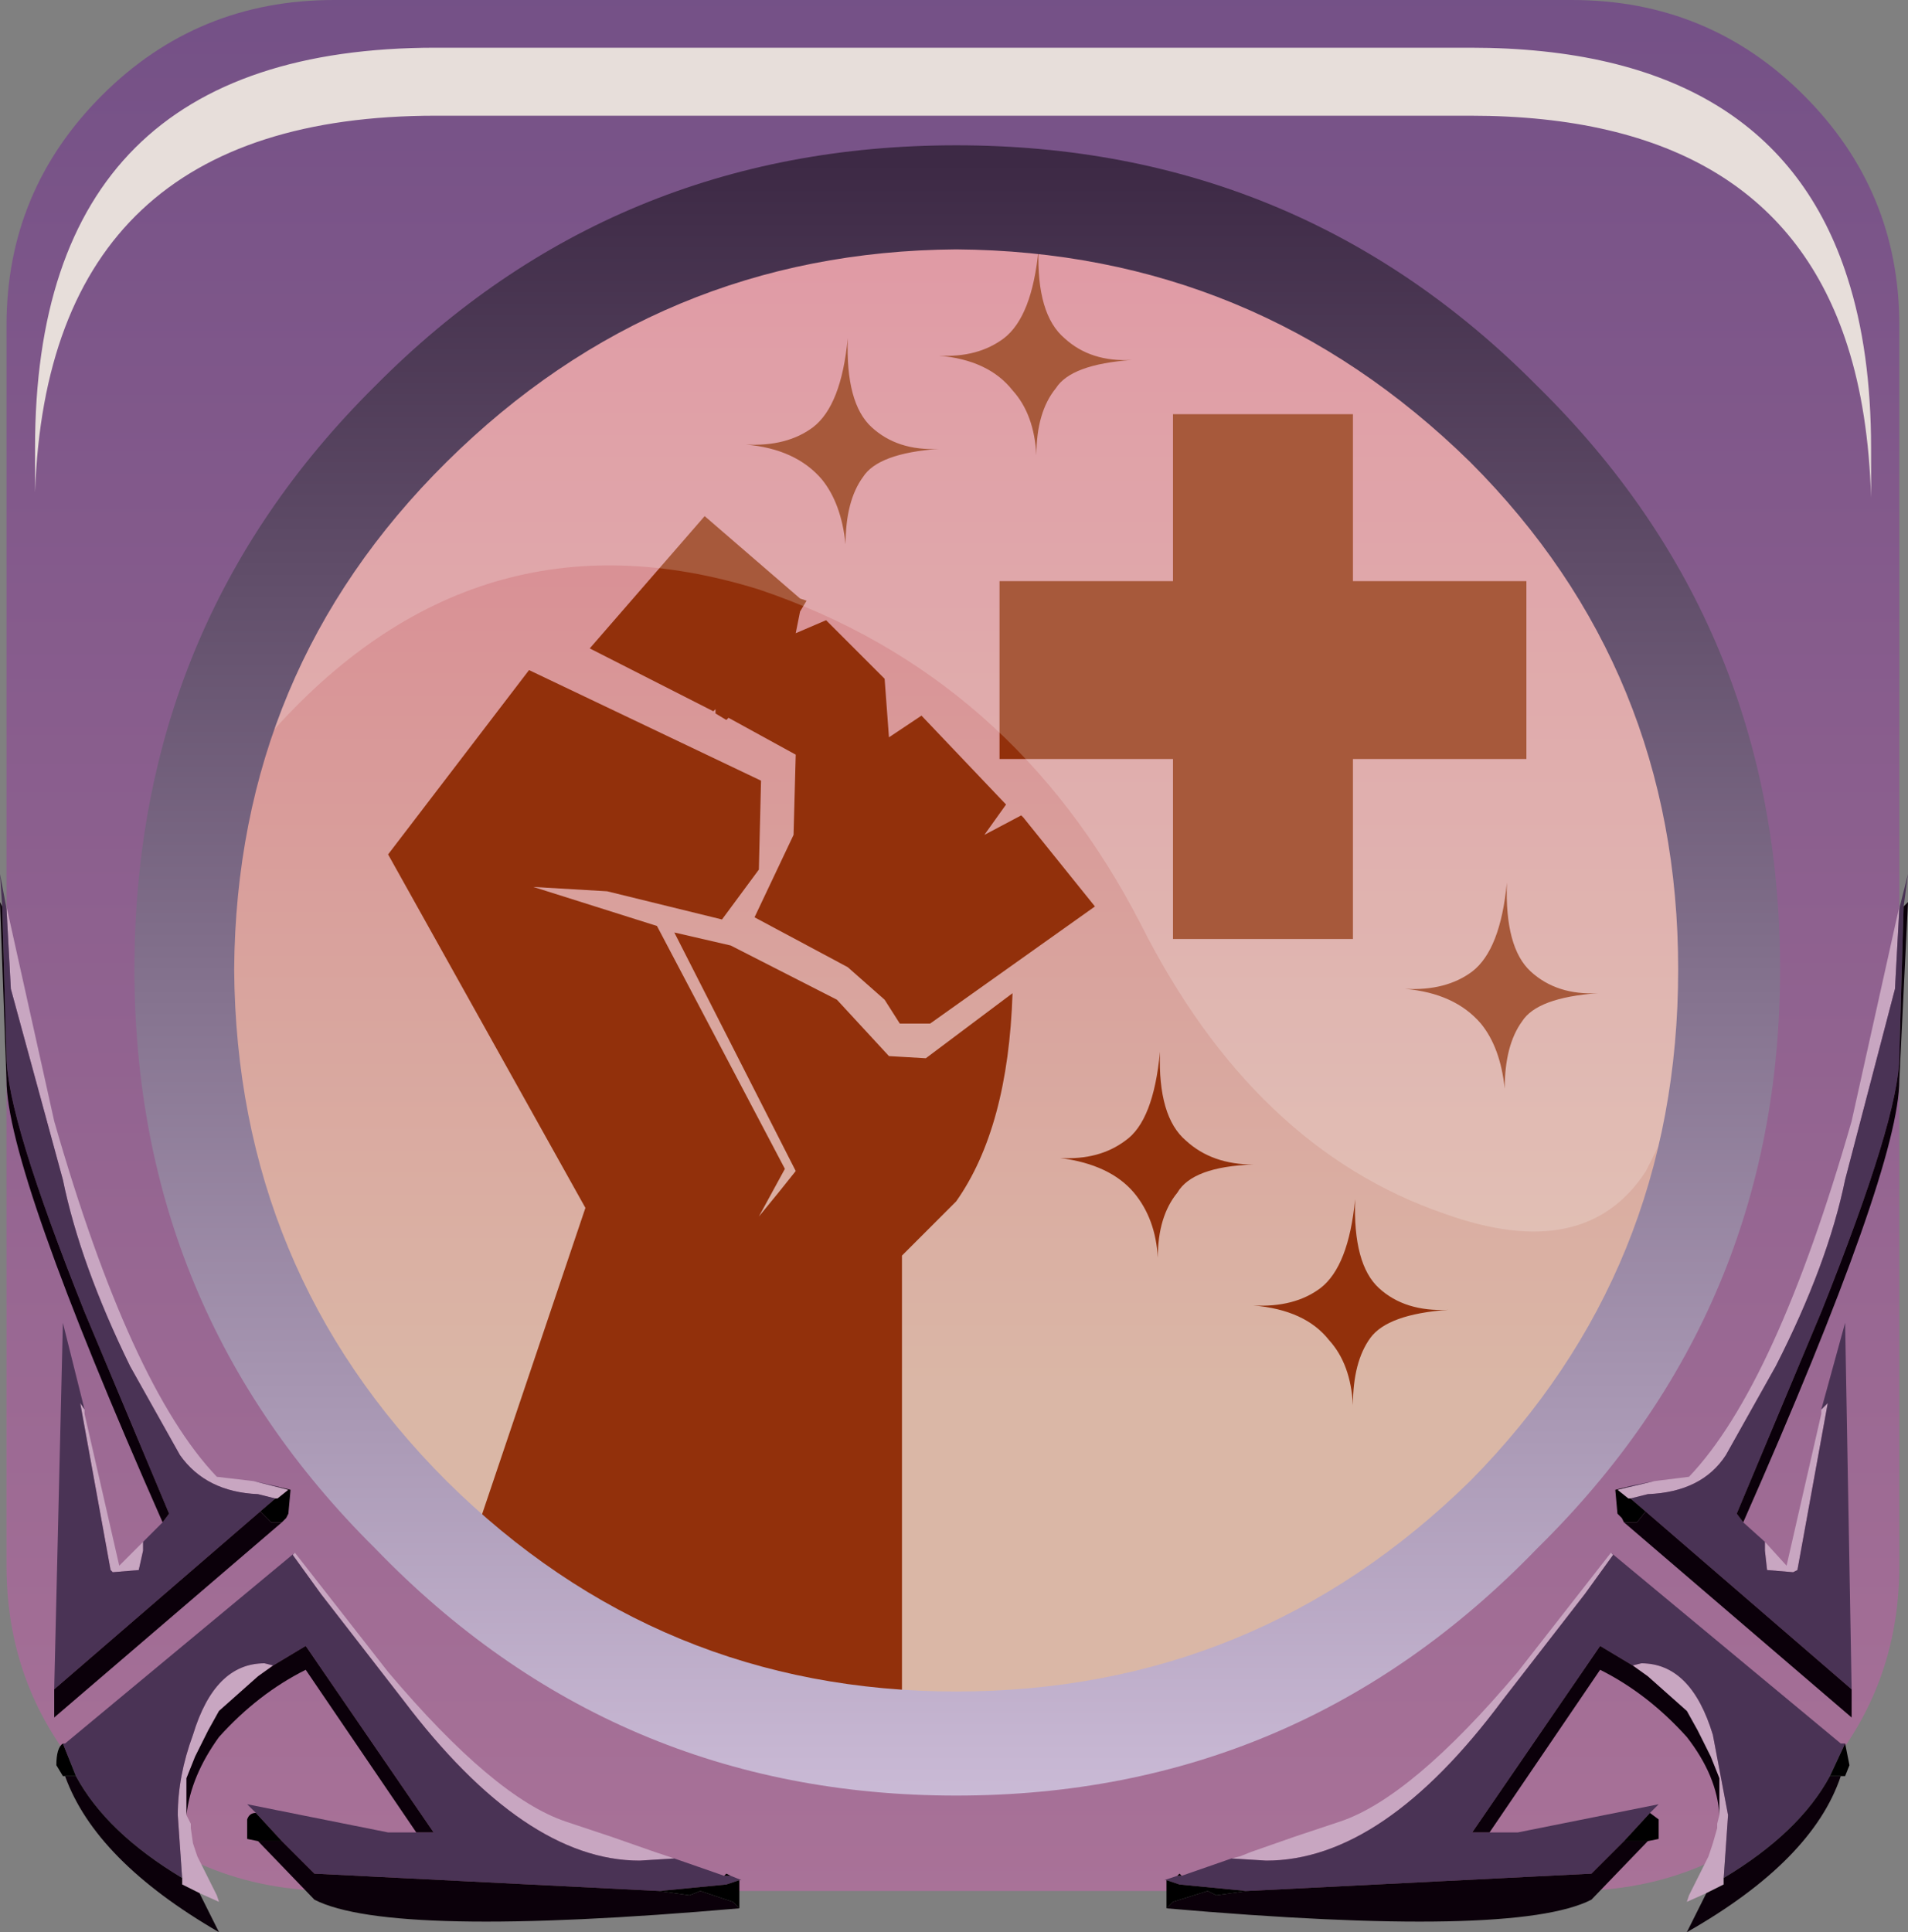 <?xml version="1.0" encoding="UTF-8" standalone="no"?>
<svg xmlns:xlink="http://www.w3.org/1999/xlink" height="66.825px" width="66.0px" xmlns="http://www.w3.org/2000/svg">
  <rect width="100%" height="100%" fill="#808080" stroke="none"/>
  <g transform="matrix(1.5, 0.0, 0.0, 1.5, 0.225, 0.0)">
    <use height="43.6" transform="matrix(1.0, 0.0, 0.0, 1.0, 0.0, 0.0)" width="43.65" xlink:href="#shape0"/>
    <use height="20.15" transform="matrix(1.159, 0.0, 0.0, 1.161, 6.05, 5.0)" width="28.2" xlink:href="#sprite0"/>
    <use height="41.2" transform="matrix(1.0, 0.0, 0.0, 1.0, -0.15, 3.35)" width="44.0" xlink:href="#shape2"/>
    <use height="8.6" transform="matrix(1.208, 0.0, 0.0, 1.206, 0.658, 1.1)" width="35.05" xlink:href="#sprite1"/>
  </g>
  <defs>
    <g id="shape0" transform="matrix(1.0, 0.0, 0.0, 1.0, 0.0, 0.0)">
      <path d="M36.1 0.0 Q39.25 0.0 41.45 2.2 43.65 4.4 43.65 7.5 L43.65 36.1 Q43.65 39.2 41.45 41.4 39.25 43.6 36.1 43.6 L7.55 43.6 Q4.4 43.6 2.2 41.4 0.0 39.2 0.0 36.1 L0.0 7.5 Q0.0 4.4 2.2 2.2 4.4 0.0 7.55 0.0 L36.1 0.0" fill="url(#gradient0)" fill-rule="evenodd" stroke="none"/>
      <path d="M21.8 3.8 Q29.6 3.8 35.0 9.2 40.55 14.7 40.55 22.5 40.55 30.25 35.0 35.7 29.6 41.2 21.8 41.2 14.1 41.2 8.6 35.7 3.1 30.25 3.1 22.5 3.1 14.7 8.6 9.2 14.1 3.8 21.8 3.8" fill="url(#gradient1)" fill-rule="evenodd" stroke="none"/>
      <path d="M16.6 16.6 L16.35 16.45 16.35 16.35 16.3 16.4 13.45 14.95 16.1 11.9 18.3 13.8 18.45 13.85 18.3 14.1 18.2 14.6 18.9 14.3 20.25 15.65 20.35 17.0 21.1 16.5 23.05 18.55 22.55 19.25 23.4 18.8 23.45 18.85 25.1 20.9 21.3 23.6 20.6 23.6 20.25 23.05 19.4 22.3 17.25 21.15 18.15 19.25 18.2 17.4 16.65 16.55 16.6 16.6 M17.35 20.05 L16.5 21.2 13.85 20.55 12.15 20.45 15.0 21.35 17.95 26.95 17.35 28.05 17.8 27.5 18.2 27.0 15.4 21.5 16.7 21.8 19.15 23.05 20.35 24.35 21.2 24.4 23.2 22.9 Q23.1 26.0 21.9 27.7 L20.65 28.95 20.65 41.0 10.55 36.15 13.35 27.85 8.8 19.7 12.05 15.45 17.4 18.0 17.35 20.05" fill="#92300b" fill-rule="evenodd" stroke="none"/>
      <path d="M23.75 10.5 Q23.7 9.55 23.2 9.0 22.65 8.3 21.5 8.2 22.4 8.25 23.0 7.8 23.65 7.3 23.8 5.75 23.75 7.25 24.4 7.8 25.0 8.35 25.95 8.3 24.55 8.4 24.2 8.95 23.75 9.5 23.75 10.5 M31.05 13.4 L35.05 13.4 35.05 17.5 31.05 17.5 31.05 21.65 26.9 21.65 26.9 17.5 22.9 17.5 22.9 13.4 26.9 13.4 26.9 9.55 31.05 9.55 31.05 13.4 M32.25 22.8 Q33.2 22.85 33.8 22.4 34.45 21.9 34.6 20.35 34.55 21.85 35.15 22.4 35.75 22.95 36.7 22.9 35.3 23.0 34.95 23.55 34.55 24.1 34.55 25.1 34.45 24.15 34.0 23.6 33.4 22.9 32.25 22.8 M19.75 11.0 Q19.35 11.55 19.35 12.55 19.25 11.6 18.8 11.05 18.2 10.35 17.05 10.25 18.0 10.3 18.6 9.85 19.25 9.35 19.4 7.8 19.35 9.3 19.95 9.85 20.55 10.4 21.5 10.35 20.1 10.45 19.75 11.0 M31.65 29.7 Q32.25 30.25 33.25 30.2 31.85 30.3 31.45 30.85 31.05 31.4 31.05 32.4 31.0 31.45 30.5 30.9 29.95 30.2 28.75 30.1 29.7 30.15 30.3 29.7 30.95 29.2 31.1 27.65 31.05 29.15 31.65 29.7 M26.55 29.0 Q26.5 28.1 26.0 27.5 25.45 26.85 24.3 26.7 25.2 26.75 25.8 26.3 26.45 25.85 26.6 24.25 26.55 25.75 27.2 26.3 27.8 26.85 28.75 26.85 27.35 26.9 27.0 27.5 26.55 28.05 26.55 29.0" fill="#92300b" fill-rule="evenodd" stroke="none"/>
    </g>
    <linearGradient gradientTransform="matrix(0.0, -0.055, -0.055, 0.0, 21.8, 18.15)" gradientUnits="userSpaceOnUse" id="gradient0" spreadMethod="pad" x1="-819.2" x2="819.2">
      <stop offset="0.012" stop-color="#bf809f"/>
      <stop offset="1.0" stop-color="#543c7c"/>
    </linearGradient>
    <linearGradient gradientTransform="matrix(0.0, -0.017, -0.017, 0.0, 21.65, 18.7)" gradientUnits="userSpaceOnUse" id="gradient1" spreadMethod="pad" x1="-819.2" x2="819.2">
      <stop offset="0.012" stop-color="#dab7a6"/>
      <stop offset="1.0" stop-color="#d8808e"/>
    </linearGradient>
    <g id="sprite0" transform="matrix(1.0, 0.0, 0.0, 1.0, 0.0, 0.0)">
      <use height="20.15" transform="matrix(1.0, 0.0, 0.0, 1.0, 0.0, 0.0)" width="28.2" xlink:href="#shape1"/>
    </g>
    <g id="shape1" transform="matrix(1.0, 0.0, 0.0, 1.0, 0.0, 0.0)">
      <path d="M27.65 18.45 L27.4 18.95 Q26.2 20.8 23.4 19.8 19.6 18.5 17.35 14.05 14.8 9.1 9.75 7.4 4.1 5.65 0.0 10.3 1.0 6.85 3.7 4.15 7.2 0.65 11.9 0.05 L14.8 0.05 18.4 0.65 Q21.55 1.65 24.05 4.15 28.2 8.3 28.2 14.25 28.2 16.45 27.65 18.45" fill="#ffffff" fill-opacity="0.196" fill-rule="evenodd" stroke="none"/>
    </g>
    <g id="shape2" transform="matrix(1.0, 0.0, 0.0, 1.0, 0.15, -3.35)">
      <path d="M38.0 34.15 L38.8 34.05 Q40.8 31.95 42.55 25.85 L43.65 20.9 43.65 20.95 43.55 22.8 42.4 27.2 Q42.0 29.15 40.8 31.5 L39.65 33.55 Q39.1 34.4 37.85 34.45 L37.45 34.55 37.4 34.55 37.15 34.35 38.0 34.15 M40.55 35.55 L41.05 36.1 41.85 32.6 41.85 32.5 42.0 32.35 41.3 36.2 41.2 36.25 40.6 36.2 40.55 35.75 40.55 35.55 M39.6 43.3 L39.6 43.45 39.2 43.65 38.75 43.85 38.8 43.7 39.25 42.8 39.35 42.5 39.45 42.15 39.45 42.1 39.45 42.05 39.5 41.85 39.5 41.0 39.3 40.5 39.0 39.9 38.75 39.45 37.85 38.65 37.5 38.4 37.7 38.35 Q38.85 38.35 39.35 40.0 L39.7 41.85 39.6 43.3 M37.0 35.8 L37.05 35.85 36.4 36.75 34.5 39.2 Q31.75 42.9 29.05 42.9 L28.25 42.85 28.45 42.8 28.7 42.7 29.7 42.35 30.75 42.0 Q32.4 41.45 34.85 38.55 L37.0 35.8 M0.0 20.95 L0.0 20.9 1.1 25.85 Q2.85 31.95 4.85 34.05 L5.7 34.15 6.5 34.35 6.25 34.55 6.2 34.55 5.8 34.45 Q4.6 34.4 4.0 33.55 L2.85 31.5 Q1.7 29.15 1.3 27.2 L0.1 22.8 0.0 20.95 M1.8 32.5 L1.8 32.6 2.6 36.1 3.15 35.55 3.15 35.75 3.05 36.2 2.45 36.25 2.4 36.2 1.7 32.35 1.8 32.5 M15.4 42.85 L14.6 42.9 Q11.95 42.9 9.15 39.2 L7.25 36.75 6.6 35.85 6.65 35.8 8.8 38.55 Q11.25 41.45 12.9 42.0 L13.95 42.35 14.95 42.7 15.25 42.8 15.4 42.85 M4.05 43.3 L3.95 41.85 Q3.95 40.95 4.3 40.0 4.8 38.35 5.95 38.35 L6.15 38.4 5.8 38.65 4.9 39.45 4.65 39.9 4.35 40.5 4.15 41.0 4.15 41.85 4.25 42.05 4.25 42.1 4.25 42.15 4.3 42.5 4.4 42.8 4.85 43.7 4.9 43.85 4.45 43.65 4.05 43.45 4.05 43.3" fill="#c8a6c1" fill-rule="evenodd" stroke="none"/>
      <path d="M43.65 20.95 L43.85 20.15 43.75 20.9 43.65 24.35 Q43.65 25.75 41.85 30.25 L39.9 34.9 40.05 35.1 40.55 35.55 40.55 35.75 40.6 36.2 41.2 36.25 41.3 36.2 42.0 32.35 41.85 32.5 42.4 30.5 42.55 38.95 37.8 34.85 37.45 34.55 37.85 34.45 Q39.1 34.4 39.65 33.55 L40.8 31.5 Q42.0 29.15 42.4 27.2 L43.55 22.8 43.65 20.95 M37.5 34.25 L38.0 34.15 37.15 34.35 37.5 34.25 M42.4 40.2 L42.05 40.95 Q41.35 42.25 39.6 43.3 L39.7 41.85 39.35 40.0 Q38.85 38.35 37.7 38.35 L37.5 38.4 36.75 37.95 33.8 42.25 34.2 42.25 34.85 42.25 38.1 41.6 37.9 41.8 37.3 42.45 36.55 43.2 28.6 43.6 27.05 43.45 26.75 43.35 26.7 43.35 27.0 43.25 27.1 43.25 28.25 42.85 29.05 42.9 Q31.75 42.9 34.5 39.2 L36.4 36.75 37.05 35.85 37.0 35.8 42.3 40.2 42.4 40.2 M5.7 34.15 L6.15 34.25 6.5 34.35 5.7 34.15 M1.1 38.95 L1.3 30.5 1.8 32.5 1.7 32.35 2.4 36.2 2.45 36.25 3.05 36.2 3.15 35.75 3.15 35.55 3.6 35.1 3.75 34.9 1.8 30.25 Q0.0 25.75 0.0 24.35 L-0.1 20.9 -0.15 20.15 0.0 20.95 0.1 22.8 1.3 27.2 Q1.7 29.15 2.85 31.5 L4.0 33.55 Q4.6 34.4 5.8 34.45 L6.2 34.55 5.85 34.85 1.1 38.95 M6.65 35.8 L6.6 35.85 7.25 36.75 9.15 39.2 Q11.95 42.9 14.6 42.9 L15.4 42.85 16.55 43.25 16.7 43.25 16.95 43.35 16.9 43.35 16.6 43.45 15.05 43.6 7.1 43.2 6.35 42.45 5.75 41.8 5.55 41.6 8.8 42.25 9.45 42.25 9.85 42.25 6.9 37.95 6.15 38.4 5.95 38.35 Q4.8 38.35 4.3 40.0 3.95 40.95 3.95 41.85 L4.05 43.3 Q2.3 42.25 1.6 40.95 L1.3 40.2 1.35 40.2 6.65 35.8" fill="#4a3355" fill-rule="evenodd" stroke="none"/>
      <path d="M43.75 20.9 L43.85 20.8 43.65 24.9 Q43.65 26.95 40.05 35.1 L39.9 34.9 41.85 30.25 Q43.65 25.75 43.65 24.35 L43.75 20.9 M42.55 38.95 L42.55 39.6 37.3 35.1 37.6 35.1 37.8 34.85 42.55 38.95 M42.05 40.95 L42.3 40.95 Q41.65 42.9 38.75 44.55 L39.2 43.65 39.6 43.45 39.6 43.3 Q41.35 42.25 42.05 40.95 M28.6 43.6 L36.55 43.2 37.3 42.45 37.85 42.45 36.55 43.8 Q34.8 44.7 26.75 44.0 L26.9 43.85 27.7 43.6 27.9 43.7 28.6 43.6 M34.2 42.25 L33.8 42.25 36.75 37.95 37.5 38.4 37.85 38.65 38.75 39.45 39.0 39.9 39.3 40.5 39.5 41.0 39.5 41.85 Q39.45 40.95 38.75 40.05 37.85 39.05 36.75 38.5 L34.2 42.25 M6.35 35.1 L1.1 39.6 1.1 38.95 5.85 34.85 6.1 35.1 6.35 35.1 M3.6 35.1 Q0.0 26.95 0.0 24.9 L-0.15 20.8 -0.1 20.9 0.0 24.35 Q0.0 25.75 1.8 30.25 L3.75 34.9 3.6 35.1 M1.6 40.95 Q2.3 42.25 4.05 43.3 L4.05 43.45 4.45 43.65 4.9 44.55 Q2.05 42.9 1.35 40.95 L1.6 40.95 M6.15 38.4 L6.9 37.95 9.85 42.25 9.45 42.25 6.9 38.5 Q5.8 39.05 4.9 40.05 4.25 40.95 4.15 41.85 L4.15 41.0 4.35 40.5 4.65 39.9 4.9 39.45 5.8 38.65 6.15 38.4 M6.35 42.45 L7.1 43.2 15.05 43.6 15.75 43.7 16.0 43.6 16.75 43.85 16.9 44.0 Q8.85 44.7 7.1 43.8 L5.8 42.45 6.35 42.45" fill="#0b000a" fill-rule="evenodd" stroke="none"/>
      <path d="M37.3 35.1 L37.25 35.0 37.15 34.9 37.1 34.35 37.5 34.25 37.15 34.35 37.4 34.55 37.45 34.55 37.8 34.85 37.6 35.1 37.3 35.1 M42.3 40.95 L42.05 40.95 42.4 40.2 42.5 40.7 42.4 40.95 42.3 40.95 M27.1 43.25 L27.0 43.25 27.05 43.2 27.1 43.25 M26.75 43.35 L27.05 43.45 28.6 43.6 27.9 43.7 27.7 43.6 26.9 43.85 26.75 44.0 26.75 43.35 M37.3 42.45 L37.9 41.8 38.1 41.95 38.1 42.4 37.85 42.45 37.3 42.45 M6.15 34.25 L6.55 34.35 6.5 34.9 6.45 35.0 6.35 35.1 6.1 35.1 5.85 34.85 6.2 34.55 6.25 34.55 6.5 34.35 6.15 34.25 M1.3 40.2 L1.6 40.95 1.35 40.95 1.3 40.95 1.15 40.7 Q1.15 40.3 1.3 40.2 M5.75 41.8 L6.35 42.45 5.8 42.45 5.55 42.4 5.55 41.95 Q5.6 41.8 5.75 41.8 M15.05 43.6 L16.6 43.45 16.9 43.35 16.9 44.0 16.75 43.85 16.0 43.6 15.75 43.7 15.05 43.6 M16.7 43.25 L16.55 43.25 16.6 43.2 16.7 43.25" fill="#000000" fill-rule="evenodd" stroke="none"/>
      <path d="M35.3 8.9 Q40.9 14.4 40.9 22.35 40.9 30.2 35.3 35.7 29.8 41.4 21.9 41.4 14.0 41.4 8.5 35.7 2.95 30.2 2.95 22.35 2.95 14.4 8.5 8.9 14.0 3.35 21.9 3.35 29.8 3.35 35.3 8.9 M33.75 10.65 Q28.8 5.8 21.9 5.75 15.05 5.8 10.15 10.65 5.3 15.45 5.25 22.35 5.3 29.3 10.15 34.15 15.05 39.0 21.9 39.0 28.8 39.0 33.75 34.15 38.55 29.3 38.55 22.35 38.55 15.45 33.75 10.65" fill="url(#gradient2)" fill-rule="evenodd" stroke="none"/>
    </g>
    <linearGradient gradientTransform="matrix(0.0, 0.023, -0.023, 0.0, 21.9, 22.6)" gradientUnits="userSpaceOnUse" id="gradient2" spreadMethod="pad" x1="-819.2" x2="819.2">
      <stop offset="0.0" stop-color="#3d2945"/>
      <stop offset="1.0" stop-color="#cabad6"/>
    </linearGradient>
    <g id="sprite1" transform="matrix(1.0, 0.0, 0.0, 1.0, 0.2, 0.0)">
      <use height="8.6" transform="matrix(1.0, 0.0, 0.0, 1.0, -0.2, 0.0)" width="35.05" xlink:href="#shape3"/>
    </g>
    <g id="shape3" transform="matrix(1.0, 0.0, 0.0, 1.0, 0.2, 0.0)">
      <path d="M34.85 8.6 Q34.8 6.95 34.4 5.7 33.0 1.3 27.2 1.3 L7.45 1.3 Q0.05 1.3 -0.2 8.5 L-0.2 7.65 Q-0.2 0.0 7.45 0.0 L27.2 0.0 Q33.0 0.0 34.4 4.4 34.85 5.8 34.85 7.65 L34.85 8.6" fill="#e7deda" fill-rule="evenodd" stroke="none"/>
    </g>
  </defs>
</svg>
